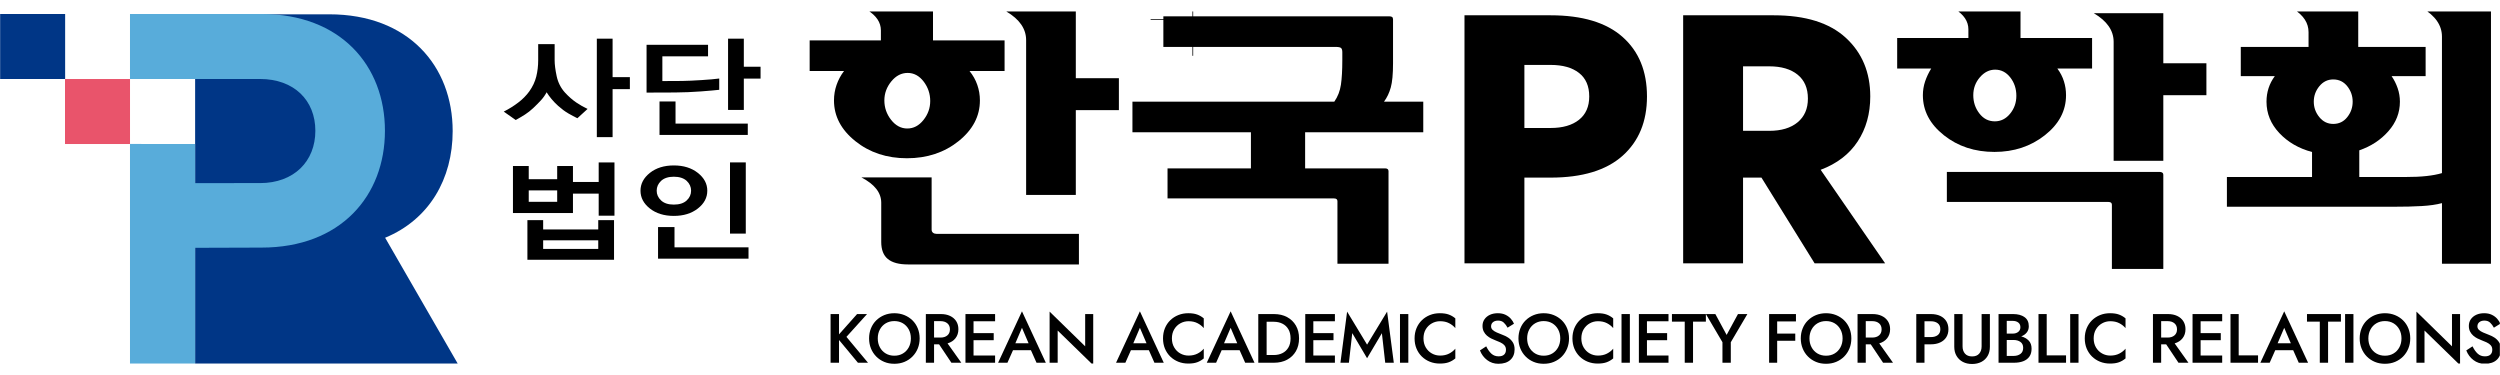 <svg width="160" height="24" viewBox="0 0 160 24" fill="none" xmlns="http://www.w3.org/2000/svg">
<g clip-path="url(#clip0_232_1087)">
<g clip-path="url(#clip1_232_1087)">
<g clip-path="url(#clip2_232_1087)">
<path d="M51.818 4.542V2.585H56.377V1.945C56.377 1.435 56.088 1.002 55.51 0.646H59.712V2.585H64.293V4.542H62.047C62.269 4.815 62.436 5.111 62.547 5.432C62.658 5.751 62.714 6.084 62.714 6.428C62.714 7.436 62.258 8.304 61.347 9.034C60.435 9.763 59.334 10.128 58.044 10.128C56.755 10.128 55.654 9.763 54.743 9.034C53.831 8.304 53.375 7.436 53.375 6.428C53.375 6.084 53.43 5.751 53.541 5.432C53.652 5.111 53.811 4.815 54.02 4.542H51.818ZM59.624 11.355V14.699C59.624 14.782 59.653 14.848 59.712 14.895C59.771 14.943 59.846 14.966 59.934 14.966H69.051V16.924H58.111C57.533 16.924 57.103 16.808 56.821 16.576C56.54 16.346 56.399 15.981 56.399 15.482V12.974C56.399 12.333 55.976 11.794 55.132 11.355H59.624ZM56.599 6.428C56.599 6.89 56.744 7.305 57.032 7.673C57.322 8.04 57.667 8.224 58.067 8.224C58.468 8.224 58.811 8.043 59.1 7.682C59.39 7.32 59.534 6.914 59.534 6.463C59.534 6.001 59.393 5.586 59.112 5.217C58.831 4.85 58.489 4.667 58.089 4.667C57.689 4.667 57.34 4.847 57.044 5.209C56.748 5.571 56.599 5.977 56.599 6.428ZM68.852 7.05V12.476H65.672V2.567C65.672 1.844 65.25 1.233 64.405 0.735H68.852V5.005H71.609V7.05H68.852Z" fill="black"/>
<path d="M88.575 6.508H91.089V8.464H83.528V10.777H88.664C88.724 10.777 88.772 10.793 88.81 10.822C88.846 10.851 88.865 10.896 88.865 10.954V16.879H85.596V12.877C85.596 12.817 85.577 12.773 85.541 12.743C85.503 12.713 85.448 12.699 85.374 12.699H74.722V10.777H80.059V8.464H72.476V6.508H85.395C85.618 6.188 85.759 5.826 85.819 5.423C85.878 5.019 85.908 4.498 85.908 3.857V3.341C85.908 3.21 85.881 3.122 85.829 3.074C85.777 3.027 85.662 3.003 85.485 3.003H74.455V1.046H88.932C89.006 1.046 89.061 1.061 89.098 1.091C89.135 1.121 89.154 1.171 89.154 1.242V4.053C89.154 4.741 89.106 5.257 89.009 5.6C88.913 5.945 88.769 6.247 88.575 6.508Z" fill="black"/>
<path d="M121.419 4.386V2.43H125.977V1.879C125.977 1.368 125.689 0.935 125.11 0.579H129.313V2.43H133.893V4.386H131.67C131.863 4.647 132.004 4.92 132.092 5.205C132.182 5.489 132.226 5.785 132.226 6.094C132.226 7.09 131.774 7.944 130.869 8.656C129.965 9.368 128.891 9.723 127.645 9.723C126.385 9.723 125.307 9.368 124.41 8.656C123.513 7.944 123.064 7.09 123.064 6.094C123.064 5.786 123.113 5.489 123.209 5.205C123.306 4.92 123.435 4.647 123.598 4.386H121.419ZM138.23 11.004C138.289 11.004 138.341 11.018 138.385 11.048C138.43 11.079 138.452 11.122 138.452 11.182V17.212H135.161V13.103C135.161 13.044 135.142 13 135.106 12.97C135.068 12.94 135.013 12.925 134.94 12.925H124.599V11.004H138.23ZM126.29 6.094C126.29 6.533 126.418 6.921 126.678 7.259C126.937 7.597 127.267 7.766 127.668 7.766C128.053 7.766 128.38 7.603 128.646 7.277C128.913 6.951 129.047 6.569 129.047 6.13C129.047 5.679 128.916 5.287 128.657 4.955C128.398 4.623 128.075 4.458 127.689 4.458C127.319 4.458 126.993 4.62 126.712 4.946C126.43 5.273 126.29 5.655 126.29 6.094ZM138.452 4.048H141.21V6.094H138.452V10.292H135.273V2.679C135.273 1.955 134.85 1.345 134.005 0.846H138.452V4.048Z" fill="black"/>
<path d="M156.285 2.345C156.285 1.621 155.864 1.011 155.019 0.513H159.422V16.879H156.286V13C155.93 13.096 155.5 13.158 154.996 13.187C154.493 13.217 153.869 13.232 153.128 13.232H142.522V11.328H147.97V9.728C147.125 9.503 146.427 9.099 145.879 8.518C145.331 7.937 145.056 7.267 145.056 6.507C145.056 6.199 145.101 5.909 145.19 5.636C145.279 5.363 145.413 5.108 145.589 4.871H143.41V3.003H147.747V2.06C147.747 1.479 147.435 0.993 146.813 0.601H150.927V3.003H155.24V4.871H153.061C153.225 5.108 153.354 5.366 153.45 5.645C153.547 5.924 153.594 6.212 153.594 6.508C153.594 7.208 153.351 7.836 152.861 8.393C152.372 8.951 151.75 9.36 150.994 9.621V11.328H153.951C154.47 11.328 154.918 11.308 155.297 11.266C155.674 11.225 156.004 11.163 156.285 11.079V2.345ZM149.326 5.084C148.97 5.084 148.673 5.23 148.436 5.52C148.199 5.811 148.082 6.14 148.082 6.508C148.082 6.875 148.199 7.205 148.436 7.495C148.673 7.786 148.97 7.931 149.326 7.931C149.696 7.931 149.996 7.786 150.226 7.495C150.456 7.205 150.571 6.875 150.571 6.508C150.571 6.14 150.456 5.811 150.226 5.52C149.996 5.23 149.696 5.084 149.326 5.084Z" fill="black"/>
<path d="M37.605 6.971L36.952 7.567C36.773 7.481 36.577 7.375 36.369 7.256C36.158 7.133 35.944 6.974 35.724 6.778C35.556 6.626 35.414 6.478 35.298 6.337C35.181 6.198 35.077 6.052 34.983 5.905C34.89 6.082 34.775 6.248 34.635 6.403C34.495 6.557 34.325 6.729 34.122 6.921C33.953 7.08 33.779 7.214 33.601 7.33C33.42 7.445 33.223 7.562 33.007 7.681L32.24 7.143C32.584 6.967 32.895 6.774 33.168 6.563C33.444 6.354 33.678 6.117 33.871 5.854C34.089 5.548 34.24 5.229 34.322 4.897C34.403 4.565 34.444 4.22 34.444 3.862V2.824H35.497V3.862C35.497 4.134 35.541 4.473 35.627 4.877C35.714 5.281 35.892 5.63 36.159 5.926C36.397 6.184 36.639 6.395 36.881 6.559C37.124 6.724 37.367 6.861 37.605 6.971ZM40.312 5.705H39.206V8.777H38.197V2.473H39.206V4.937H40.312V5.705Z" fill="black"/>
<path d="M46.031 5.747C45.779 5.776 45.388 5.81 44.854 5.851C44.32 5.891 43.77 5.914 43.2 5.919L41.38 5.926V2.867H45.315V3.604H42.391V5.188L43.644 5.181C43.98 5.176 44.396 5.157 44.889 5.126C45.383 5.097 45.763 5.06 46.031 5.025V5.747ZM47.858 8.634H42.209V6.492H43.234V7.912H47.858V8.634ZM48.676 5.029H47.605V7.036H46.596V2.473H47.605V4.27H48.676V5.029Z" fill="black"/>
<path d="M36.669 11.646H38.316V10.396H39.326V13.804H38.316V12.392H36.669V13.634H32.829V10.625H33.839V11.469H35.66V10.625H36.669V11.646ZM39.298 16.625H33.754V14.089H34.762V14.685H38.288V14.089H39.298V16.625ZM35.66 12.916V12.185H33.839V12.916H35.66ZM38.288 15.931V15.38H34.762V15.931H38.288Z" fill="black"/>
<path d="M43.124 10.588C43.747 10.588 44.257 10.747 44.661 11.064C45.065 11.383 45.267 11.762 45.267 12.205C45.267 12.651 45.065 13.03 44.661 13.345C44.258 13.659 43.747 13.818 43.124 13.818C42.505 13.818 41.992 13.659 41.593 13.345C41.193 13.03 40.992 12.651 40.992 12.205C40.992 11.762 41.193 11.383 41.593 11.064C41.992 10.747 42.505 10.588 43.124 10.588ZM43.124 11.31C42.77 11.31 42.499 11.401 42.31 11.575C42.121 11.754 42.028 11.964 42.028 12.205C42.028 12.445 42.121 12.653 42.31 12.829C42.499 13.006 42.77 13.094 43.124 13.094C43.484 13.094 43.758 13.006 43.948 12.829C44.136 12.653 44.23 12.445 44.23 12.205C44.23 11.964 44.136 11.754 43.948 11.575C43.758 11.401 43.484 11.31 43.124 11.31ZM47.905 16.554H42.115V14.534H43.168V15.829H47.905V16.554ZM47.73 14.951H46.72V10.395H47.73V14.951Z" fill="black"/>
<path d="M97.561 11.367V16.854H93.727V0.979H96.132H97.561H99.239C101.265 0.979 102.8 1.441 103.842 2.362C104.885 3.285 105.407 4.555 105.407 6.173C105.407 7.775 104.885 9.041 103.842 9.972C102.8 10.901 101.265 11.367 99.239 11.367H97.561ZM97.561 8.191H99.239C100.009 8.191 100.615 8.017 101.053 7.669C101.491 7.322 101.711 6.823 101.711 6.173C101.711 5.507 101.491 5.005 101.053 4.665C100.615 4.324 100.009 4.155 99.239 4.155H97.561V8.191Z" fill="black"/>
<path d="M111.555 11.367V16.854H107.722V0.979H110.126H111.555H113.527C115.554 0.979 117.088 1.459 118.132 2.419C119.174 3.379 119.697 4.63 119.697 6.173C119.697 7.276 119.428 8.236 118.891 9.053C118.354 9.869 117.565 10.474 116.521 10.867L120.649 16.854H116.136L112.733 11.366H111.555V11.367ZM111.555 8.373H113.233C114.004 8.373 114.609 8.191 115.047 7.828C115.486 7.465 115.706 6.959 115.706 6.309C115.706 5.644 115.486 5.133 115.047 4.778C114.609 4.423 114.004 4.245 113.233 4.245H111.555V8.373Z" fill="black"/>
<path d="M54.853 20.1H55.49L54.172 21.559L55.552 23.215H54.907L53.697 21.759V23.215H53.157V20.1H53.697V21.399L54.853 20.1Z" fill="black"/>
<path d="M55.621 21.657C55.621 21.426 55.661 21.211 55.741 21.015C55.821 20.816 55.934 20.646 56.081 20.502C56.228 20.359 56.4 20.246 56.595 20.166C56.792 20.086 57.005 20.046 57.236 20.046C57.468 20.046 57.682 20.086 57.88 20.166C58.077 20.246 58.249 20.359 58.397 20.502C58.543 20.646 58.657 20.816 58.737 21.015C58.817 21.211 58.858 21.426 58.858 21.657C58.858 21.889 58.817 22.104 58.737 22.301C58.657 22.498 58.544 22.669 58.398 22.817C58.253 22.964 58.082 23.078 57.885 23.16C57.687 23.242 57.471 23.282 57.236 23.282C57.002 23.282 56.786 23.242 56.591 23.16C56.395 23.078 56.224 22.964 56.079 22.817C55.934 22.67 55.821 22.498 55.741 22.301C55.661 22.104 55.621 21.889 55.621 21.657ZM56.177 21.657C56.177 21.871 56.222 22.062 56.313 22.23C56.404 22.397 56.529 22.528 56.689 22.623C56.849 22.718 57.032 22.765 57.236 22.765C57.444 22.765 57.627 22.718 57.786 22.623C57.945 22.528 58.069 22.397 58.161 22.23C58.251 22.062 58.296 21.871 58.296 21.657C58.296 21.443 58.251 21.253 58.161 21.085C58.069 20.918 57.945 20.786 57.786 20.691C57.627 20.597 57.444 20.549 57.236 20.549C57.032 20.549 56.849 20.597 56.689 20.691C56.528 20.786 56.404 20.918 56.313 21.085C56.222 21.253 56.177 21.443 56.177 21.657Z" fill="black"/>
<path d="M59.78 22.036V23.215H59.254V20.1H59.566H59.78H60.216C60.441 20.1 60.638 20.139 60.806 20.22C60.974 20.299 61.104 20.412 61.198 20.557C61.29 20.703 61.337 20.873 61.337 21.07C61.337 21.295 61.276 21.486 61.153 21.644C61.03 21.801 60.86 21.912 60.643 21.977L61.524 23.215H60.889L60.1 22.036L59.78 22.036ZM59.78 21.604H60.194C60.376 21.604 60.52 21.558 60.63 21.466C60.74 21.374 60.795 21.244 60.795 21.079C60.795 20.913 60.74 20.784 60.63 20.691C60.52 20.599 60.376 20.553 60.194 20.553H59.78V21.604Z" fill="black"/>
<path d="M62.306 21.773V22.753H63.686V23.215H62.306H62.115H61.79V20.1H62.115H62.306H63.686V20.561H62.306V21.32H63.597V21.773L62.306 21.773Z" fill="black"/>
<path d="M64.832 22.414L64.476 23.215H63.879L65.406 19.925L66.933 23.215H66.337L65.98 22.414H64.832ZM64.983 21.969H65.829L65.406 20.98L64.983 21.969Z" fill="black"/>
<path d="M69.451 20.1H69.966V23.371L67.691 21.155V23.215H67.175V19.943L69.451 22.165V20.1H69.451Z" fill="black"/>
<path d="M72.379 22.414L72.023 23.215H71.427L72.953 19.925L74.481 23.215H73.883L73.528 22.414H72.379ZM72.531 21.969H73.377L72.954 20.98L72.531 21.969Z" fill="black"/>
<path d="M75.002 21.657C75.002 21.877 75.051 22.07 75.15 22.236C75.247 22.402 75.376 22.531 75.538 22.621C75.701 22.712 75.877 22.757 76.067 22.757C76.285 22.757 76.476 22.715 76.638 22.632C76.8 22.549 76.934 22.444 77.041 22.316V22.939C76.913 23.046 76.773 23.128 76.621 23.184C76.468 23.24 76.277 23.268 76.048 23.268C75.82 23.268 75.608 23.229 75.412 23.151C75.216 23.073 75.044 22.961 74.897 22.819C74.751 22.676 74.637 22.506 74.555 22.31C74.473 22.112 74.433 21.895 74.433 21.657C74.433 21.42 74.473 21.203 74.555 21.005C74.637 20.808 74.75 20.639 74.897 20.496C75.044 20.354 75.216 20.242 75.412 20.164C75.608 20.084 75.82 20.046 76.048 20.046C76.277 20.046 76.468 20.074 76.621 20.131C76.773 20.186 76.913 20.268 77.041 20.375V20.999C76.934 20.871 76.8 20.766 76.638 20.683C76.476 20.599 76.286 20.558 76.067 20.558C75.877 20.558 75.701 20.603 75.538 20.695C75.376 20.785 75.247 20.912 75.15 21.076C75.051 21.241 75.002 21.435 75.002 21.657Z" fill="black"/>
<path d="M78.187 22.414L77.831 23.215H77.234L78.761 19.925L80.288 23.215H79.691L79.335 22.414H78.187ZM78.338 21.969H79.184L78.761 20.98L78.338 21.969Z" fill="black"/>
<path d="M80.855 23.215H80.53V20.1H80.855H81.064H81.536C81.854 20.1 82.133 20.164 82.373 20.293C82.614 20.422 82.802 20.603 82.937 20.836C83.071 21.069 83.139 21.343 83.139 21.657C83.139 21.971 83.071 22.246 82.937 22.479C82.802 22.712 82.614 22.892 82.373 23.022C82.133 23.151 81.854 23.215 81.536 23.215H81.064H80.855ZM81.064 22.721H81.523C81.727 22.721 81.911 22.681 82.073 22.601C82.234 22.522 82.362 22.402 82.455 22.244C82.549 22.087 82.596 21.892 82.596 21.657C82.596 21.423 82.549 21.227 82.455 21.07C82.362 20.913 82.234 20.793 82.073 20.714C81.911 20.633 81.727 20.593 81.523 20.593H81.064V22.721Z" fill="black"/>
<path d="M84.053 21.773V22.753H85.434V23.215H84.053H83.862H83.537V20.1H83.862H84.053H85.434V20.561H84.053V21.32H85.344V21.773L84.053 21.773Z" fill="black"/>
<path d="M86.544 21.32L86.33 23.215H85.788L86.215 19.944L87.493 22.057L88.775 19.944L89.203 23.215H88.654L88.441 21.324L87.493 22.927L86.544 21.32Z" fill="black"/>
<path d="M89.599 20.1H90.133V23.215H89.599V20.1Z" fill="black"/>
<path d="M91.103 21.657C91.103 21.877 91.151 22.07 91.249 22.236C91.348 22.402 91.477 22.531 91.639 22.621C91.801 22.712 91.977 22.757 92.167 22.757C92.385 22.757 92.576 22.715 92.739 22.632C92.9 22.549 93.035 22.444 93.141 22.316V22.939C93.013 23.046 92.874 23.128 92.721 23.184C92.568 23.24 92.377 23.268 92.148 23.268C91.92 23.268 91.708 23.229 91.512 23.151C91.317 23.073 91.144 22.961 90.998 22.819C90.851 22.676 90.737 22.506 90.656 22.31C90.573 22.112 90.533 21.895 90.533 21.657C90.533 21.42 90.574 21.203 90.656 21.005C90.737 20.808 90.851 20.639 90.998 20.496C91.144 20.354 91.317 20.242 91.512 20.164C91.708 20.084 91.92 20.046 92.148 20.046C92.377 20.046 92.569 20.074 92.721 20.131C92.874 20.186 93.013 20.268 93.141 20.375V20.999C93.035 20.871 92.9 20.766 92.739 20.683C92.577 20.599 92.386 20.558 92.167 20.558C91.977 20.558 91.801 20.603 91.639 20.695C91.477 20.785 91.348 20.912 91.249 21.076C91.151 21.241 91.103 21.435 91.103 21.657Z" fill="black"/>
<path d="M95.117 22.165C95.215 22.366 95.327 22.524 95.451 22.637C95.576 22.75 95.729 22.806 95.91 22.806C96.066 22.806 96.185 22.769 96.264 22.694C96.342 22.62 96.382 22.516 96.382 22.383C96.382 22.267 96.348 22.172 96.282 22.098C96.215 22.023 96.128 21.962 96.023 21.913C95.918 21.864 95.806 21.817 95.687 21.773C95.61 21.743 95.525 21.705 95.432 21.66C95.338 21.613 95.25 21.555 95.166 21.483C95.084 21.412 95.015 21.325 94.962 21.223C94.909 21.121 94.881 20.999 94.881 20.86C94.881 20.694 94.924 20.55 95.011 20.429C95.097 20.307 95.213 20.212 95.36 20.145C95.507 20.078 95.675 20.046 95.862 20.046C96.052 20.046 96.216 20.08 96.355 20.148C96.494 20.215 96.609 20.302 96.697 20.404C96.787 20.506 96.852 20.611 96.894 20.718L96.484 20.972C96.418 20.846 96.34 20.741 96.246 20.651C96.153 20.561 96.03 20.518 95.879 20.518C95.742 20.518 95.633 20.551 95.552 20.618C95.47 20.684 95.429 20.774 95.429 20.888C95.429 20.976 95.463 21.052 95.53 21.114C95.597 21.176 95.684 21.231 95.794 21.279C95.904 21.326 96.021 21.373 96.145 21.422C96.27 21.465 96.393 21.526 96.513 21.601C96.633 21.677 96.733 21.777 96.814 21.9C96.894 22.023 96.934 22.176 96.934 22.36C96.934 22.645 96.843 22.869 96.661 23.034C96.482 23.2 96.224 23.282 95.892 23.282C95.625 23.282 95.386 23.203 95.178 23.046C94.968 22.888 94.815 22.682 94.717 22.427L95.117 22.165Z" fill="black"/>
<path d="M97.181 21.657C97.181 21.426 97.222 21.211 97.302 21.015C97.381 20.816 97.495 20.646 97.642 20.502C97.788 20.359 97.96 20.246 98.156 20.166C98.352 20.086 98.566 20.046 98.796 20.046C99.028 20.046 99.243 20.086 99.44 20.166C99.638 20.246 99.809 20.359 99.957 20.502C100.103 20.646 100.217 20.816 100.297 21.015C100.378 21.211 100.418 21.426 100.418 21.657C100.418 21.889 100.378 22.104 100.297 22.301C100.217 22.498 100.105 22.669 99.96 22.817C99.814 22.964 99.642 23.078 99.445 23.16C99.248 23.242 99.032 23.282 98.796 23.282C98.563 23.282 98.347 23.242 98.152 23.16C97.956 23.078 97.785 22.964 97.641 22.817C97.495 22.67 97.381 22.498 97.302 22.301C97.222 22.104 97.181 21.889 97.181 21.657ZM97.737 21.657C97.737 21.871 97.782 22.062 97.874 22.23C97.964 22.397 98.09 22.528 98.249 22.623C98.409 22.718 98.592 22.765 98.796 22.765C99.005 22.765 99.188 22.718 99.347 22.623C99.505 22.528 99.629 22.397 99.721 22.23C99.811 22.062 99.857 21.871 99.857 21.657C99.857 21.443 99.811 21.253 99.721 21.085C99.63 20.918 99.505 20.786 99.347 20.691C99.188 20.597 99.004 20.549 98.796 20.549C98.592 20.549 98.409 20.597 98.249 20.691C98.089 20.786 97.964 20.918 97.874 21.085C97.782 21.253 97.737 21.443 97.737 21.657Z" fill="black"/>
<path d="M101.206 21.657C101.206 21.877 101.255 22.07 101.353 22.236C101.452 22.402 101.581 22.531 101.742 22.621C101.904 22.712 102.08 22.757 102.271 22.757C102.49 22.757 102.68 22.715 102.843 22.632C103.004 22.549 103.138 22.444 103.245 22.316V22.939C103.117 23.046 102.977 23.128 102.825 23.184C102.672 23.24 102.48 23.268 102.252 23.268C102.024 23.268 101.812 23.229 101.616 23.151C101.42 23.073 101.248 22.961 101.101 22.819C100.955 22.676 100.841 22.506 100.758 22.31C100.677 22.112 100.636 21.895 100.636 21.657C100.636 21.42 100.677 21.203 100.758 21.005C100.841 20.808 100.955 20.639 101.101 20.496C101.248 20.354 101.42 20.242 101.616 20.164C101.812 20.084 102.024 20.046 102.252 20.046C102.48 20.046 102.672 20.074 102.825 20.131C102.977 20.186 103.117 20.268 103.245 20.375V20.999C103.138 20.871 103.004 20.766 102.843 20.683C102.681 20.599 102.49 20.558 102.271 20.558C102.08 20.558 101.904 20.603 101.742 20.695C101.581 20.785 101.452 20.912 101.353 21.076C101.255 21.241 101.206 21.435 101.206 21.657Z" fill="black"/>
<path d="M103.777 20.1H104.311V23.215H103.777V20.1Z" fill="black"/>
<path d="M105.405 21.773V22.753H106.784V23.215H105.405H105.213H104.888V20.1H105.213H105.405H106.784V20.561H105.405V21.32H106.696V21.773L105.405 21.773Z" fill="black"/>
<path d="M107.004 20.585V20.1H109.176V20.585H108.354V23.215H107.823V20.585H107.004Z" fill="black"/>
<path d="M111.23 20.1H111.832L110.771 21.902V23.215H110.237V21.902L109.177 20.1H109.783L110.504 21.435L111.23 20.1Z" fill="black"/>
<path d="M113.739 21.809V23.215H113.223V20.1H113.547H113.739H114.941V20.571H113.739V21.35H114.897V21.809H113.739Z" fill="black"/>
<path d="M115.25 21.657C115.25 21.426 115.29 21.211 115.371 21.015C115.45 20.816 115.564 20.646 115.711 20.502C115.857 20.359 116.029 20.246 116.225 20.166C116.421 20.086 116.635 20.046 116.865 20.046C117.097 20.046 117.311 20.086 117.509 20.166C117.707 20.246 117.878 20.359 118.026 20.502C118.172 20.646 118.286 20.816 118.366 21.015C118.447 21.211 118.486 21.426 118.486 21.657C118.486 21.889 118.447 22.104 118.366 22.301C118.286 22.498 118.173 22.669 118.029 22.817C117.882 22.964 117.711 23.078 117.514 23.16C117.316 23.242 117.1 23.282 116.865 23.282C116.631 23.282 116.416 23.242 116.221 23.16C116.025 23.078 115.854 22.964 115.709 22.817C115.562 22.67 115.45 22.498 115.371 22.301C115.29 22.104 115.25 21.889 115.25 21.657ZM115.806 21.657C115.806 21.871 115.851 22.062 115.943 22.23C116.033 22.397 116.158 22.528 116.318 22.623C116.478 22.718 116.661 22.765 116.865 22.765C117.073 22.765 117.256 22.718 117.415 22.623C117.574 22.528 117.699 22.397 117.789 22.23C117.88 22.062 117.926 21.871 117.926 21.657C117.926 21.443 117.88 21.253 117.789 21.085C117.699 20.918 117.574 20.786 117.415 20.691C117.256 20.597 117.073 20.549 116.865 20.549C116.661 20.549 116.478 20.597 116.318 20.691C116.158 20.786 116.033 20.918 115.943 21.085C115.851 21.253 115.806 21.443 115.806 21.657Z" fill="black"/>
<path d="M119.409 22.036V23.215H118.883V20.1H119.195H119.409H119.845C120.07 20.1 120.267 20.139 120.435 20.22C120.602 20.299 120.732 20.412 120.827 20.557C120.919 20.703 120.967 20.873 120.967 21.07C120.967 21.295 120.904 21.486 120.782 21.644C120.659 21.801 120.489 21.912 120.272 21.977L121.152 23.215H120.517L119.728 22.036L119.409 22.036ZM119.409 21.604H119.822C120.004 21.604 120.149 21.558 120.259 21.466C120.368 21.374 120.423 21.244 120.423 21.079C120.423 20.913 120.368 20.784 120.259 20.691C120.149 20.599 120.004 20.553 119.822 20.553H119.409V21.604Z" fill="black"/>
<path d="M123.167 22.036V23.215H122.642V20.1H122.953H123.167H123.581C123.807 20.1 124.003 20.139 124.172 20.217C124.339 20.295 124.469 20.408 124.562 20.553C124.653 20.699 124.699 20.871 124.699 21.07C124.699 21.269 124.653 21.44 124.562 21.584C124.47 21.727 124.339 21.84 124.172 21.917C124.003 21.996 123.807 22.036 123.581 22.036L123.167 22.036ZM123.167 21.573H123.58C123.762 21.573 123.907 21.53 124.017 21.446C124.127 21.361 124.182 21.236 124.182 21.07C124.182 20.903 124.127 20.777 124.017 20.691C123.907 20.605 123.762 20.561 123.58 20.561H123.167V21.573Z" fill="black"/>
<path d="M125.074 20.1H125.604V22.169C125.604 22.359 125.656 22.514 125.759 22.632C125.863 22.751 126.014 22.811 126.214 22.811C126.415 22.811 126.567 22.751 126.669 22.632C126.772 22.514 126.823 22.359 126.823 22.169V20.1H127.353V22.192C127.353 22.419 127.305 22.617 127.208 22.781C127.111 22.946 126.978 23.073 126.806 23.162C126.633 23.251 126.436 23.295 126.213 23.295C125.991 23.295 125.794 23.251 125.623 23.162C125.453 23.073 125.319 22.946 125.221 22.781C125.122 22.617 125.073 22.419 125.073 22.192V20.1H125.074Z" fill="black"/>
<path d="M129.358 21.528C129.552 21.579 129.709 21.668 129.835 21.795C129.959 21.923 130.021 22.096 130.021 22.316C130.021 22.522 129.974 22.69 129.879 22.824C129.784 22.957 129.653 23.056 129.483 23.12C129.314 23.184 129.119 23.215 128.9 23.215H127.907V20.1H128.847C129.14 20.1 129.38 20.164 129.565 20.293C129.751 20.422 129.843 20.618 129.843 20.883C129.843 21.037 129.8 21.169 129.712 21.279C129.625 21.389 129.507 21.472 129.358 21.528ZM128.432 21.351H128.81C128.957 21.351 129.075 21.314 129.167 21.241C129.259 21.168 129.305 21.068 129.305 20.94C129.305 20.81 129.259 20.709 129.167 20.64C129.075 20.57 128.957 20.536 128.81 20.536H128.432V21.351ZM128.432 21.759V22.779H128.869C129.047 22.779 129.193 22.736 129.309 22.65C129.425 22.564 129.483 22.434 129.483 22.262C129.483 22.094 129.425 21.967 129.309 21.884C129.193 21.801 129.047 21.759 128.869 21.759H128.432Z" fill="black"/>
<path d="M130.464 20.1H130.989V22.744H132.227V23.215H130.464L130.464 20.1Z" fill="black"/>
<path d="M132.492 20.1H133.025V23.215H132.492V20.1Z" fill="black"/>
<path d="M133.995 21.657C133.995 21.877 134.044 22.07 134.142 22.236C134.241 22.402 134.37 22.531 134.532 22.621C134.694 22.712 134.869 22.757 135.059 22.757C135.279 22.757 135.469 22.715 135.631 22.632C135.793 22.549 135.927 22.444 136.034 22.316V22.939C135.906 23.046 135.767 23.128 135.614 23.184C135.461 23.24 135.269 23.268 135.041 23.268C134.813 23.268 134.601 23.229 134.405 23.151C134.209 23.073 134.037 22.961 133.89 22.819C133.744 22.676 133.63 22.506 133.548 22.31C133.466 22.112 133.425 21.895 133.425 21.657C133.425 21.42 133.466 21.203 133.548 21.005C133.63 20.808 133.744 20.639 133.89 20.496C134.037 20.354 134.209 20.242 134.405 20.164C134.601 20.084 134.813 20.046 135.041 20.046C135.269 20.046 135.461 20.074 135.614 20.131C135.767 20.186 135.906 20.268 136.034 20.375V20.999C135.927 20.871 135.793 20.766 135.631 20.683C135.469 20.599 135.279 20.558 135.059 20.558C134.869 20.558 134.694 20.603 134.532 20.695C134.37 20.785 134.241 20.912 134.142 21.076C134.044 21.241 133.995 21.435 133.995 21.657Z" fill="black"/>
<path d="M138.314 22.036V23.215H137.789V20.1H138.1H138.314H138.751C138.976 20.1 139.173 20.139 139.341 20.22C139.508 20.299 139.639 20.412 139.732 20.557C139.825 20.703 139.871 20.873 139.871 21.07C139.871 21.295 139.81 21.486 139.687 21.644C139.564 21.801 139.394 21.912 139.178 21.977L140.059 23.215H139.422L138.635 22.036L138.314 22.036ZM138.314 21.604H138.728C138.91 21.604 139.055 21.558 139.164 21.466C139.274 21.374 139.329 21.244 139.329 21.079C139.329 20.913 139.274 20.784 139.164 20.691C139.055 20.599 138.91 20.553 138.728 20.553H138.314V21.604Z" fill="black"/>
<path d="M140.839 21.773V22.753H142.22V23.215H140.839H140.648H140.323V20.1H140.648H140.839H142.22V20.561H140.839V21.32H142.13V21.773L140.839 21.773Z" fill="black"/>
<path d="M142.752 20.1H143.276V22.744H144.515V23.215H142.752V20.1Z" fill="black"/>
<path d="M145.616 22.414L145.26 23.215H144.663L146.19 19.925L147.717 23.215H147.12L146.764 22.414H145.616ZM145.768 21.969H146.613L146.19 20.98L145.768 21.969Z" fill="black"/>
<path d="M147.647 20.585V20.1H149.82V20.585H148.997V23.215H148.467V20.585H147.647Z" fill="black"/>
<path d="M150.086 20.1H150.62V23.215H150.086V20.1Z" fill="black"/>
<path d="M151.02 21.657C151.02 21.426 151.059 21.211 151.14 21.015C151.219 20.816 151.333 20.646 151.48 20.502C151.627 20.359 151.799 20.246 151.994 20.166C152.191 20.086 152.404 20.046 152.635 20.046C152.867 20.046 153.081 20.086 153.279 20.166C153.476 20.246 153.648 20.359 153.795 20.502C153.941 20.646 154.055 20.816 154.135 21.015C154.216 21.211 154.256 21.426 154.256 21.657C154.256 21.889 154.216 22.104 154.135 22.301C154.055 22.498 153.942 22.669 153.798 22.817C153.651 22.964 153.48 23.078 153.284 23.16C153.086 23.242 152.87 23.282 152.635 23.282C152.4 23.282 152.186 23.242 151.99 23.16C151.795 23.078 151.623 22.964 151.478 22.817C151.332 22.67 151.22 22.498 151.14 22.301C151.059 22.104 151.02 21.889 151.02 21.657ZM151.575 21.657C151.575 21.871 151.621 22.062 151.712 22.23C151.803 22.397 151.927 22.528 152.088 22.623C152.247 22.718 152.43 22.765 152.635 22.765C152.843 22.765 153.026 22.718 153.185 22.623C153.344 22.528 153.468 22.397 153.559 22.23C153.65 22.062 153.695 21.871 153.695 21.657C153.695 21.443 153.65 21.253 153.559 21.085C153.468 20.918 153.344 20.786 153.185 20.691C153.026 20.597 152.843 20.549 152.635 20.549C152.43 20.549 152.247 20.597 152.088 20.691C151.927 20.786 151.802 20.918 151.712 21.085C151.621 21.253 151.575 21.443 151.575 21.657Z" fill="black"/>
<path d="M156.927 20.1H157.444V23.371L155.168 21.155V23.215H154.652V19.943L156.927 22.165V20.1Z" fill="black"/>
<path d="M158.242 22.165C158.34 22.366 158.451 22.524 158.576 22.637C158.7 22.75 158.853 22.806 159.034 22.806C159.191 22.806 159.31 22.769 159.389 22.694C159.467 22.62 159.506 22.516 159.506 22.383C159.506 22.267 159.473 22.172 159.406 22.098C159.339 22.023 159.253 21.962 159.148 21.913C159.043 21.864 158.931 21.817 158.812 21.773C158.735 21.743 158.65 21.705 158.555 21.66C158.463 21.613 158.375 21.555 158.291 21.483C158.208 21.412 158.14 21.325 158.087 21.223C158.033 21.121 158.006 20.999 158.006 20.86C158.006 20.694 158.049 20.55 158.135 20.429C158.222 20.307 158.338 20.212 158.485 20.145C158.632 20.078 158.8 20.046 158.986 20.046C159.177 20.046 159.341 20.08 159.48 20.148C159.619 20.215 159.734 20.302 159.822 20.404C159.912 20.506 159.977 20.611 160.019 20.718L159.609 20.972C159.543 20.846 159.464 20.741 159.371 20.651C159.277 20.561 159.155 20.518 159.003 20.518C158.867 20.518 158.759 20.551 158.677 20.618C158.595 20.684 158.554 20.774 158.554 20.888C158.554 20.976 158.588 21.052 158.655 21.114C158.721 21.176 158.809 21.231 158.919 21.279C159.028 21.326 159.146 21.373 159.271 21.422C159.395 21.465 159.517 21.526 159.638 21.601C159.758 21.677 159.857 21.777 159.938 21.9C160.019 22.023 160.058 22.176 160.058 22.36C160.058 22.645 159.968 22.869 159.787 23.034C159.606 23.2 159.349 23.282 159.017 23.282C158.749 23.282 158.511 23.203 158.303 23.046C158.093 22.888 157.94 22.682 157.842 22.427L158.242 22.165Z" fill="black"/>
<path d="M12.488 0.916H21.073C26.143 0.916 28.971 4.231 28.971 8.391C28.971 11.446 27.476 14.046 24.648 15.216L25.32 16.381L29.523 23.667H24.648H16.977H12.488V0.916Z" fill="#003686"/>
<path d="M24.636 8.37C24.636 12.531 21.808 15.846 16.737 15.846L12.485 15.86V23.66L8.319 23.646V9.213L12.485 9.218V11.719L16.64 11.718C18.817 11.718 20.183 10.321 20.183 8.37C20.183 6.42 18.818 5.055 16.64 5.055H8.319V0.895H16.737C21.808 0.895 24.636 4.21 24.636 8.37Z" fill="#58ACDA"/>
<path d="M8.321 5.057H4.16V9.217H8.321V5.057Z" fill="#E9546B"/>
<path d="M4.169 0.895H0.009V5.056H4.169V0.895Z" fill="#003686"/>
<path d="M73.639 1.245H78.853" stroke="black" stroke-width="0.047" stroke-miterlimit="10"/>
<path d="M76.339 -0.804V3.573" stroke="black" stroke-width="0.047" stroke-miterlimit="10"/>
</g>
</g>
</g>
<defs>
<clipPath id="clip0_232_1087">
<rect width="160" height="22.53" fill="white" transform="translate(0 0.735)"/>
</clipPath>
<clipPath id="clip1_232_1087">
<rect width="160" height="22.53" fill="white" transform="translate(0 0.735)"/>
</clipPath>
<clipPath id="clip2_232_1087">
<rect width="159.982" height="22.53" fill="white" transform="translate(0.009 0.735)"/>
</clipPath>
</defs>
</svg>
